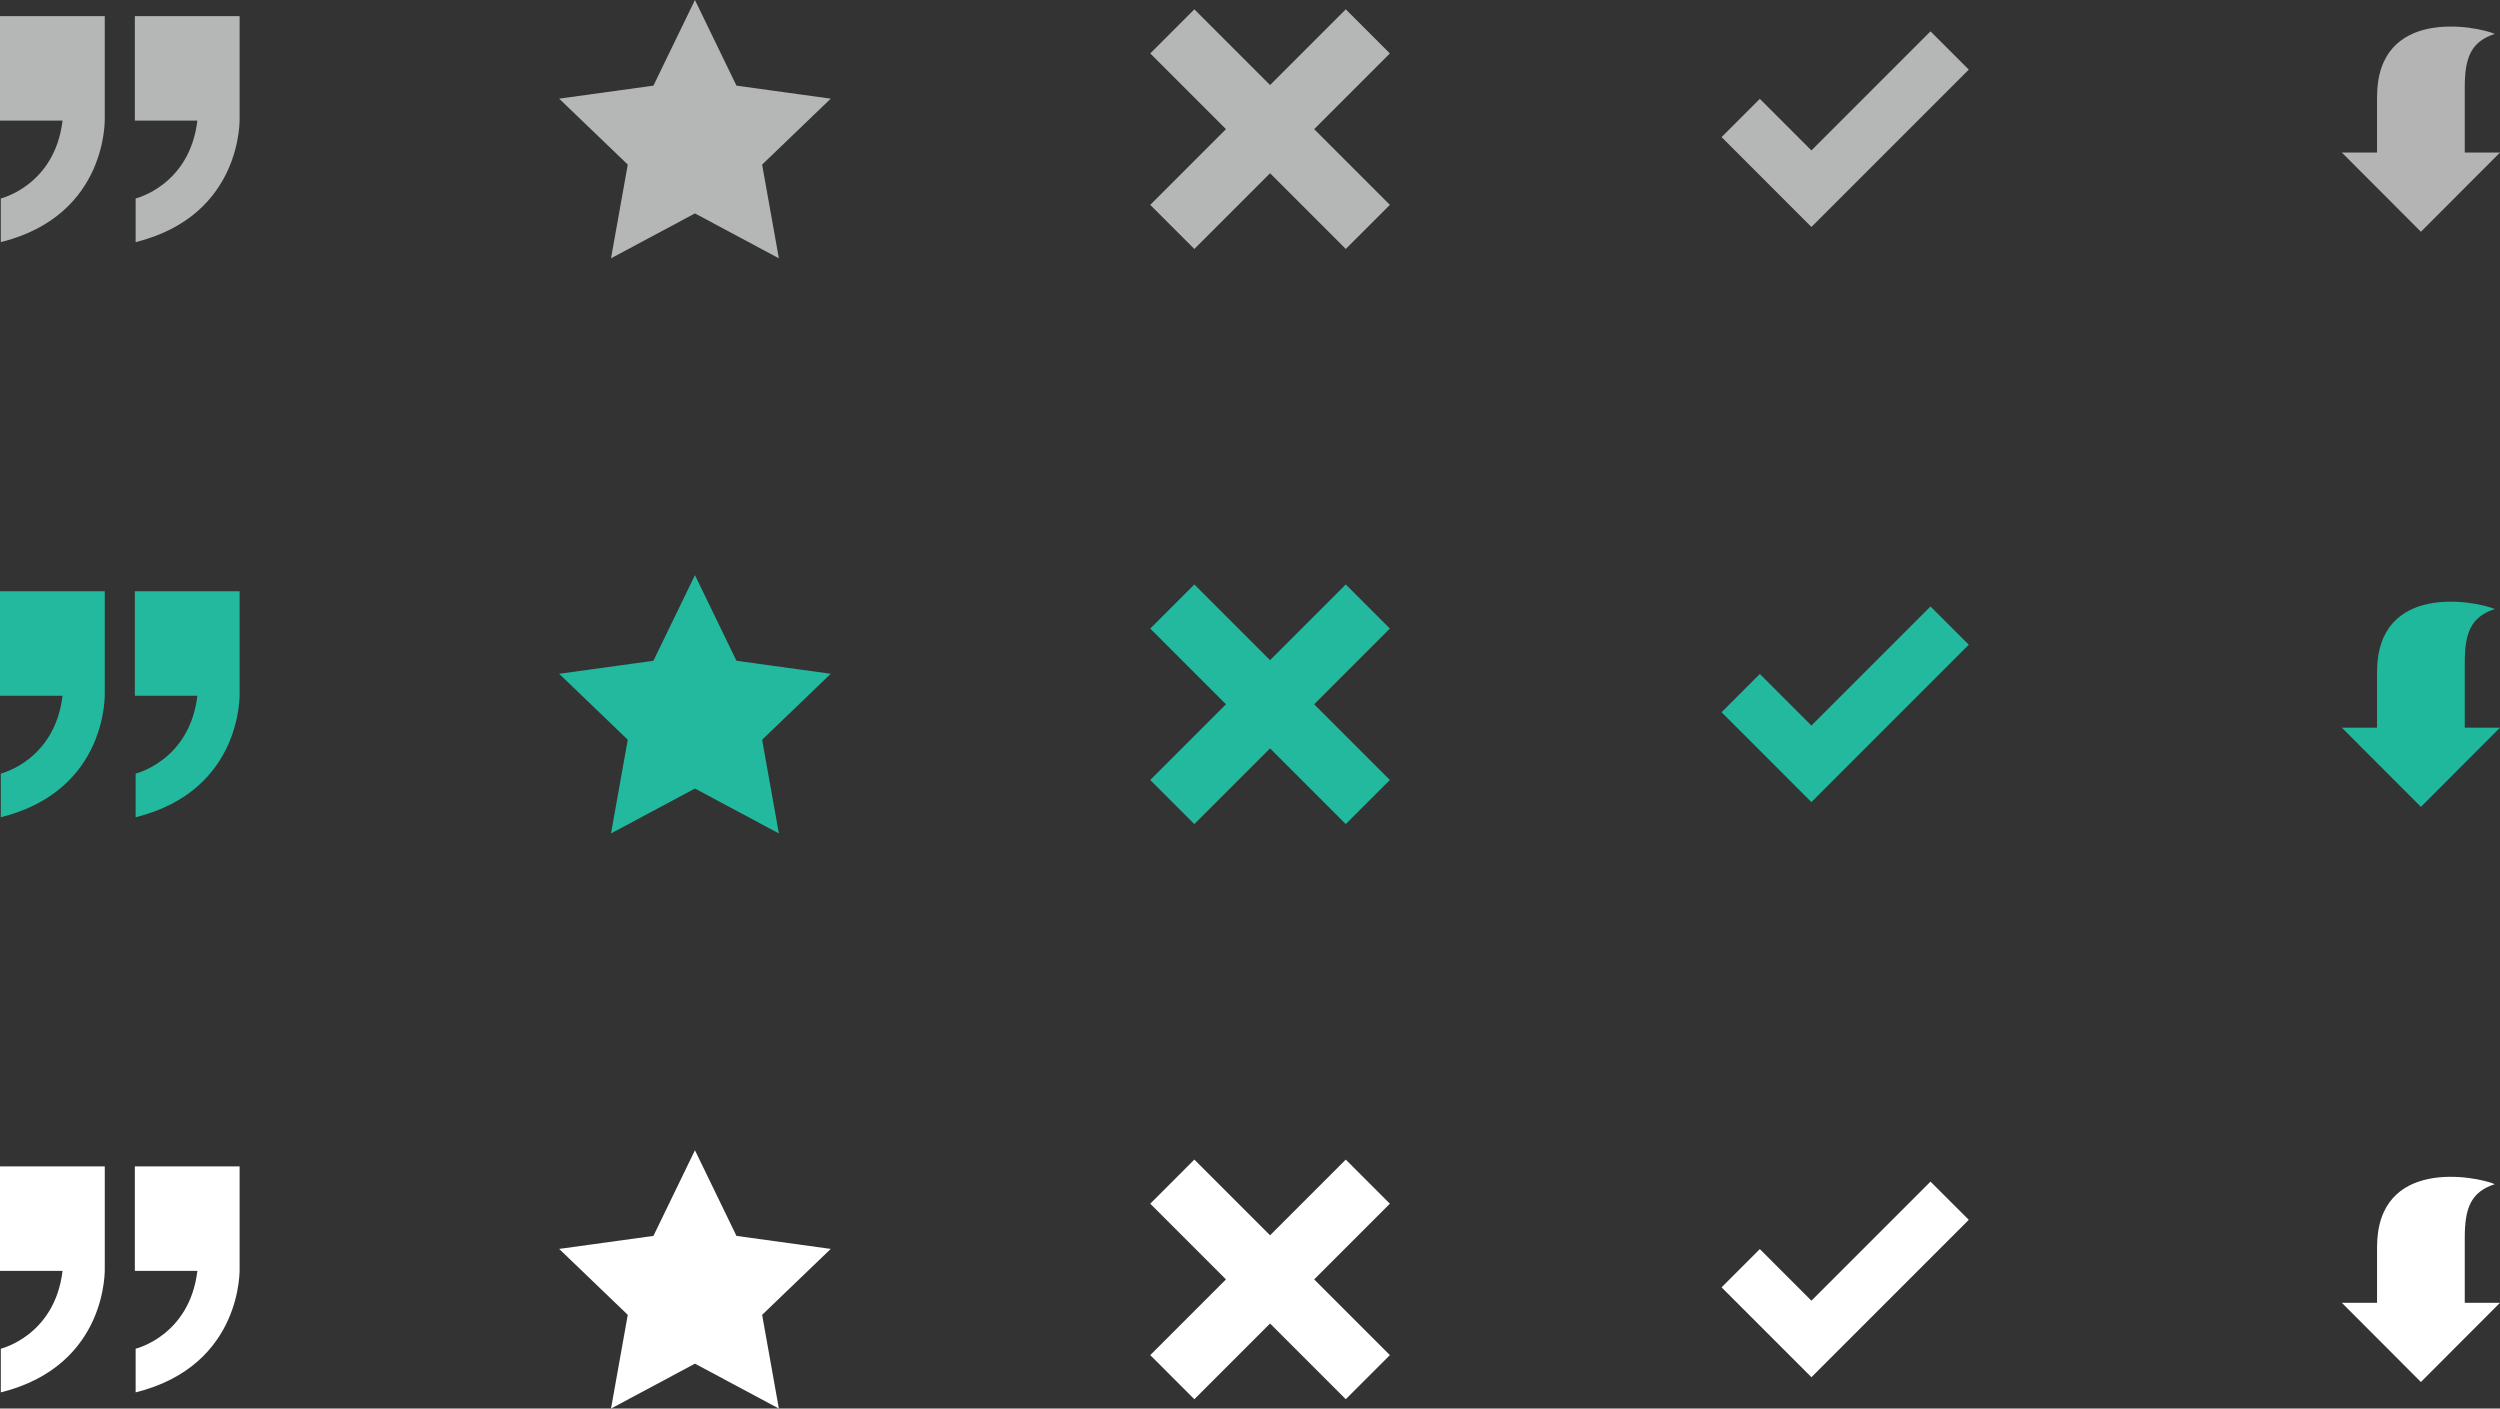 <?xml version="1.0" encoding="utf-8"?>
<!-- Generator: Adobe Illustrator 16.0.0, SVG Export Plug-In . SVG Version: 6.00 Build 0)  -->
<!DOCTYPE svg PUBLIC "-//W3C//DTD SVG 1.1//EN" "http://www.w3.org/Graphics/SVG/1.1/DTD/svg11.dtd">
<svg version="1.1" id="Layer_1" xmlns="http://www.w3.org/2000/svg" xmlns:xlink="http://www.w3.org/1999/xlink" x="0px" y="0px"
	 width="782.447px" height="440.846px" viewBox="0 0 782.447 440.846" enable-background="new 0 0 782.447 440.846"
	 xml:space="preserve">
<rect x="0" y="0" width="782.447" height="440.846" fill="#333333" stroke="none"/>
<g>
	<g>
		<g>
			<path fill="#B5B6B6" d="M42.204,5.059h32.79v31.68c0,0,1.258,30.607-32.54,39.045V62.112c0,0,16.9-4.048,19.321-24.364H42.204
				V5.059z"/>
			<path fill="#B5B6B6" d="M0,5.059h32.79v31.68c0,0,1.262,30.607-32.538,39.045V62.112c0,0,16.899-4.048,19.321-24.364H0V5.059z"/>
		</g>
		<polygon id="star-2-icon_5_" fill="#B5B6B6" points="217.502,0 230.496,26.804 260.002,30.879 238.527,51.518 243.768,80.841 
			217.502,66.793 191.235,80.841 196.479,51.518 175.002,30.879 204.508,26.804 		"/>
		<polygon id="plus-2-icon_5_" fill="#B5B6B6" points="435.001,64.118 411.307,40.422 435.001,16.724 421.197,2.921 397.502,26.618 
			373.805,2.921 360.004,16.724 383.698,40.422 360.004,64.118 373.805,77.921 397.502,54.225 421.197,77.921 		"/>
		<polygon id="check-mark-icon_2_" fill="#B5B6B6" points="604.207,9.81 566.936,47.083 550.79,30.935 538.817,42.91 
			566.936,71.035 616.188,21.78 		"/>
		<g>
			<path fill="#23B99E" d="M42.205,185.062h32.79v31.68c0,0,1.258,30.606-32.54,39.045v-13.671c0,0,16.9-4.049,19.321-24.364H42.205
				V185.062z"/>
			<path fill="#23B99E" d="M0.001,185.062h32.79v31.68c0,0,1.262,30.606-32.538,39.045v-13.671c0,0,16.899-4.049,19.321-24.364
				H0.001V185.062z"/>
		</g>
		<polygon id="star-2-icon_2_" fill="#23B99E" points="217.503,180.003 230.497,206.807 260.003,210.882 238.528,231.521 
			243.769,260.844 217.503,246.796 191.236,260.844 196.479,231.521 175.003,210.882 204.509,206.807 		"/>
		<polygon id="plus-2-icon_2_" fill="#23B99E" points="435.002,244.121 411.308,220.425 435.002,196.727 421.198,182.924 
			397.503,206.621 373.806,182.924 360.005,196.727 383.699,220.425 360.005,244.121 373.806,257.924 397.503,234.228 
			421.198,257.924 		"/>
		<polygon id="check-mark-icon_3_" fill="#23B99E" points="604.208,189.813 566.936,227.085 550.791,210.938 538.818,222.913 
			566.936,251.038 616.188,201.783 		"/>
		<g>
			<path fill="#FFFFFF" d="M42.205,365.063h32.79v31.68c0,0,1.258,30.606-32.54,39.045v-13.671c0,0,16.9-4.049,19.321-24.364H42.205
				V365.063z"/>
			<path fill="#FFFFFF" d="M0.001,365.063h32.79v31.68c0,0,1.262,30.606-32.538,39.045v-13.671c0,0,16.899-4.049,19.321-24.364
				H0.001V365.063z"/>
		</g>
		<polygon id="star-2-icon_7_" fill="#FFFFFF" points="217.503,360.004 230.497,386.81 260.003,390.883 238.528,411.521 
			243.769,440.846 217.503,426.797 191.236,440.846 196.479,411.521 175.003,390.883 204.509,386.81 		"/>
		<polygon id="plus-2-icon_7_" fill="#FFFFFF" points="435.002,424.124 411.308,400.426 435.002,376.729 421.198,362.926 
			397.503,386.623 373.806,362.926 360.005,376.729 383.699,400.426 360.005,424.124 373.806,437.926 397.503,414.23 
			421.198,437.926 		"/>
		<polygon id="check-mark-icon_5_" fill="#FFFFFF" points="604.208,369.815 566.936,407.087 550.791,390.94 538.818,402.915 
			566.936,431.04 616.188,381.785 		"/>
	</g>
	<path fill="#B4B4B5" d="M771.418,27.365c0-9.069,1.785-14.295,9.413-16.757c-5.917-2.493-36.867-8.496-36.867,19.76
		c0,9.49,0,17.368,0,17.368h-11.027l24.755,24.797l24.756-24.797h-11.029C771.418,47.736,771.418,35.292,771.418,27.365z"/>
	<path fill="#20B89D" d="M771.418,207.368c0-9.069,1.785-14.295,9.413-16.757c-5.917-2.493-36.867-8.496-36.867,19.76
		c0,9.49,0,17.368,0,17.368h-11.027l24.755,24.798l24.756-24.798h-11.029C771.418,227.739,771.418,215.295,771.418,207.368z"/>
	<path fill="#FFFFFF" d="M771.418,387.37c0-9.069,1.785-14.295,9.413-16.757c-5.917-2.493-36.867-8.496-36.867,19.76
		c0,9.49,0,17.368,0,17.368h-11.027l24.755,24.798l24.756-24.798h-11.029C771.418,407.741,771.418,395.297,771.418,387.37z"/>
</g>
</svg>

